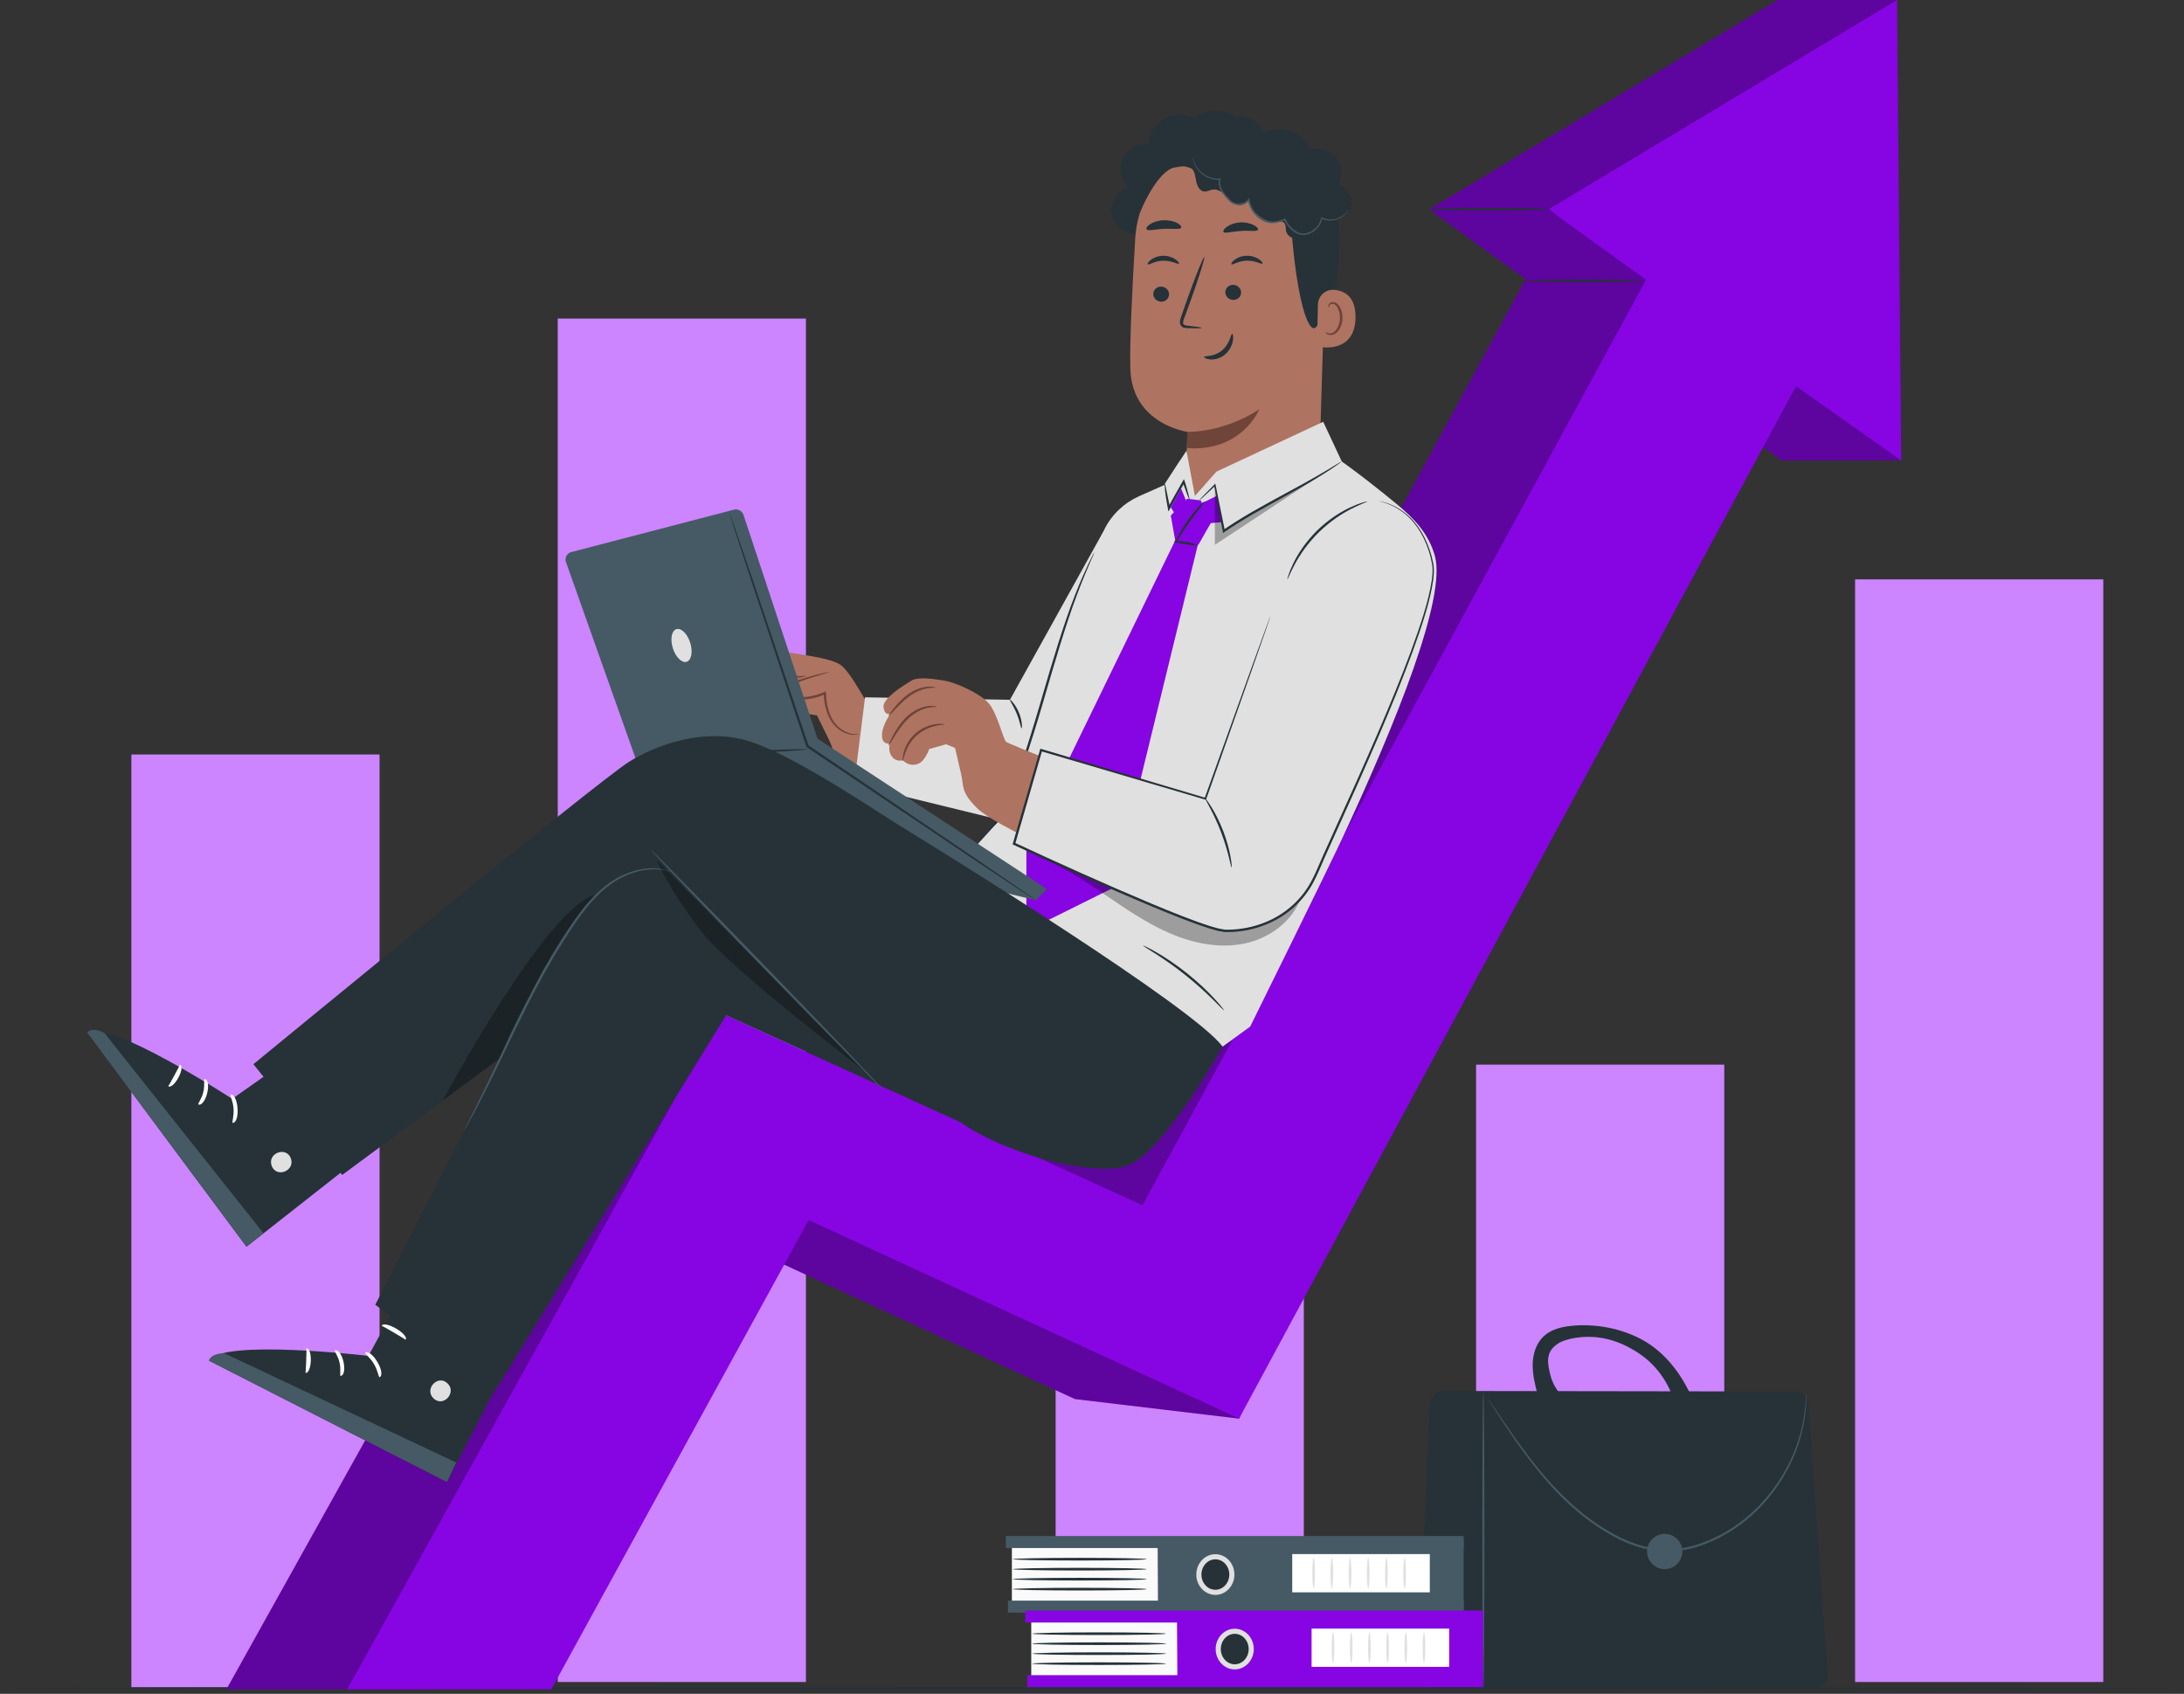 <svg width="441" height="342" viewBox="0 0 441 342" fill="none" xmlns="http://www.w3.org/2000/svg">
<rect x="0" y="0" width="441" height="342" fill="#333333" stroke="none"/>
<path d="M76.641 152.339H26.527V340.658H76.641V152.339Z" fill="#CC85FF"/>
<path d="M348.169 214.962H298.056V339.618H348.169V214.962Z" fill="#CC85FF"/>
<path d="M424.701 116.983H374.587V339.618H424.701V116.983Z" fill="#CC85FF"/>
<path d="M263.271 125.064H213.157V339.618H263.271V125.064Z" fill="#CC85FF"/>
<path d="M162.735 64.32H112.622V339.618H162.735V64.32Z" fill="#CC85FF"/>
<path d="M441.215 340.907C441.215 341.043 342.438 341.152 220.619 341.152C98.757 341.152 0 341.042 0 340.907C0 340.771 98.756 340.661 220.619 340.661C342.438 340.661 441.215 340.771 441.215 340.907Z" fill="#263238"/>
<path d="M288.814 340.907H366.461C367.945 340.907 369.117 339.651 369.013 338.174L365.137 283.329C365.042 281.994 363.931 280.957 362.589 280.956L291.306 280.855C289.938 280.853 288.809 281.928 288.747 283.293L286.259 338.239C286.192 339.693 287.356 340.907 288.814 340.907Z" fill="#263238"/>
<path d="M299.526 340.907C299.645 340.907 299.743 327.486 299.743 310.934C299.743 294.377 299.645 280.958 299.526 280.958C299.407 280.958 299.31 294.376 299.31 310.934C299.31 327.486 299.406 340.907 299.526 340.907Z" fill="#455A64"/>
<path d="M300.445 282.381C300.438 282.384 300.478 282.459 300.562 282.6C300.661 282.76 300.786 282.964 300.942 283.219C301.3 283.784 301.803 284.571 302.44 285.574C303.761 287.606 305.677 290.547 308.265 294.032C310.879 297.484 314.158 301.537 318.573 305.247C320.772 307.103 323.265 308.837 326.026 310.33C328.795 311.788 331.916 312.949 335.266 313.219C338.622 313.499 341.896 312.745 344.8 311.57C347.711 310.378 350.322 308.777 352.561 306.961C357.05 303.304 360.014 298.882 361.827 294.945C363.653 290.984 364.303 287.471 364.571 285.07C364.624 284.465 364.685 283.929 364.712 283.463C364.717 283.004 364.722 282.61 364.726 282.282C364.726 281.982 364.726 281.743 364.726 281.555C364.723 281.392 364.718 281.308 364.711 281.308C364.703 281.308 364.694 281.392 364.681 281.555C364.67 281.742 364.656 281.981 364.638 282.28C364.622 282.607 364.604 282.999 364.582 283.455C364.542 283.919 364.468 284.45 364.402 285.051C364.084 287.433 363.394 290.909 361.548 294.817C359.716 298.702 356.755 303.057 352.309 306.652C350.09 308.437 347.51 310.009 344.64 311.178C341.777 312.329 338.57 313.062 335.3 312.788C332.029 312.526 328.96 311.391 326.223 309.955C323.492 308.484 321.016 306.775 318.829 304.942C314.436 301.279 311.146 297.267 308.509 293.848C305.898 290.396 303.943 287.483 302.58 285.48C301.913 284.498 301.389 283.724 301.015 283.171C300.843 282.925 300.707 282.729 300.599 282.575C300.504 282.442 300.452 282.376 300.445 282.381Z" fill="#455A64"/>
<path d="M332.578 313.268C332.578 315.232 334.173 316.824 336.142 316.824C338.11 316.824 339.705 315.233 339.705 313.268C339.705 311.304 338.109 309.711 336.142 309.711C334.174 309.711 332.578 311.304 332.578 313.268Z" fill="#455A64"/>
<path d="M311.728 269.789C313.219 268.412 315.315 267.901 317.337 267.702C322.214 267.218 327.581 268.23 331.842 270.646C336.104 273.061 339.24 277.084 341.324 281.511L338.524 284.435C337.38 279.832 334.825 275.825 330.861 273.21C326.897 270.595 322.684 269.395 317.993 270.149C316.914 270.322 315.39 270.724 314.495 271.349C312.665 272.627 312.384 274.114 312.706 276.011C313.184 278.816 313.891 280.035 315.093 281.539C313.032 281.588 312.55 281.599 310.49 281.647C309.97 279.62 309.445 277.564 309.482 275.471C309.521 273.38 310.19 271.211 311.728 269.789Z" fill="#263238"/>
<path d="M233.76 312.129H204.323V323.705H233.76V312.129Z" fill="#FAFAFA"/>
<path d="M295.547 310.141H203.098V312.566H295.547V310.141Z" fill="#455A64"/>
<path d="M295.547 323.188H203.526V325.613H295.547V323.188Z" fill="#455A64"/>
<path d="M233.76 310.718L233.899 325.151H295.546V310.718H233.76Z" fill="#455A64"/>
<path d="M248.743 317.921C248.743 319.904 247.251 321.512 245.411 321.512C243.571 321.512 242.078 319.904 242.078 317.921C242.078 315.937 243.57 314.329 245.411 314.329C247.252 314.329 248.743 315.937 248.743 317.921Z" fill="#263238"/>
<path d="M245.41 322.028C243.288 322.028 241.562 320.185 241.562 317.92C241.562 315.655 243.288 313.812 245.41 313.812C247.533 313.812 249.259 315.655 249.259 317.92C249.26 320.185 247.533 322.028 245.41 322.028ZM245.41 314.845C243.857 314.845 242.596 316.225 242.596 317.921C242.596 319.616 243.857 320.996 245.41 320.996C246.962 320.996 248.225 319.616 248.225 317.921C248.225 316.225 246.962 314.845 245.41 314.845Z" fill="#E0E0E0"/>
<path d="M231.549 320.867C231.549 321.016 225.5 321.136 218.041 321.136C210.579 321.136 204.532 321.017 204.532 320.867C204.532 320.719 210.579 320.599 218.041 320.599C225.5 320.598 231.549 320.719 231.549 320.867Z" fill="#263238"/>
<path d="M231.549 318.851C231.549 318.999 225.5 319.12 218.041 319.12C210.579 319.12 204.532 319 204.532 318.851C204.532 318.702 210.579 318.582 218.041 318.582C225.5 318.582 231.549 318.702 231.549 318.851Z" fill="#263238"/>
<path d="M231.549 316.834C231.549 316.982 225.5 317.103 218.041 317.103C210.579 317.103 204.532 316.983 204.532 316.834C204.532 316.686 210.579 316.565 218.041 316.565C225.5 316.566 231.549 316.686 231.549 316.834Z" fill="#263238"/>
<path d="M231.549 314.818C231.549 314.966 225.5 315.087 218.041 315.087C210.579 315.087 204.532 314.966 204.532 314.818C204.532 314.67 210.579 314.549 218.041 314.549C225.5 314.549 231.549 314.67 231.549 314.818Z" fill="#263238"/>
<path d="M288.711 313.788H260.93V321.512H288.711V313.788Z" fill="white"/>
<path d="M265.257 320.727C265.109 320.727 264.988 319.349 264.988 317.65C264.988 315.95 265.108 314.573 265.257 314.573C265.406 314.573 265.527 315.95 265.527 317.65C265.526 319.349 265.406 320.727 265.257 320.727Z" fill="#E0E0E0"/>
<path d="M268.931 320.727C268.782 320.727 268.661 319.349 268.661 317.65C268.661 315.95 268.781 314.573 268.931 314.573C269.079 314.573 269.199 315.95 269.199 317.65C269.199 319.349 269.079 320.727 268.931 320.727Z" fill="#E0E0E0"/>
<path d="M272.604 320.727C272.456 320.727 272.335 319.349 272.335 317.65C272.335 315.95 272.455 314.573 272.604 314.573C272.753 314.573 272.873 315.95 272.873 317.65C272.873 319.349 272.753 320.727 272.604 320.727Z" fill="#E0E0E0"/>
<path d="M276.277 320.727C276.129 320.727 276.008 319.349 276.008 317.65C276.008 315.95 276.128 314.573 276.277 314.573C276.426 314.573 276.547 315.95 276.547 317.65C276.546 319.349 276.426 320.727 276.277 320.727Z" fill="#E0E0E0"/>
<path d="M279.951 320.727C279.802 320.727 279.681 319.349 279.681 317.65C279.681 315.95 279.802 314.573 279.951 314.573C280.1 314.573 280.221 315.95 280.221 317.65C280.22 319.349 280.1 320.727 279.951 320.727Z" fill="#E0E0E0"/>
<path d="M283.624 320.727C283.476 320.727 283.354 319.349 283.354 317.65C283.354 315.95 283.475 314.573 283.624 314.573C283.773 314.573 283.894 315.95 283.894 317.65C283.893 319.349 283.773 320.727 283.624 320.727Z" fill="#E0E0E0"/>
<path d="M237.671 327.175H208.234V338.75H237.671V327.175Z" fill="#FAFAFA"/>
<path d="M299.459 325.187H207.009V327.612H299.459V325.187Z" fill="#8605E2"/>
<path d="M299.459 338.234H207.437V340.658H299.459V338.234Z" fill="#8605E2"/>
<path d="M237.671 325.764L237.81 340.197H299.458V325.764H237.671Z" fill="#8605E2"/>
<path d="M252.654 332.965C252.654 334.949 251.162 336.557 249.322 336.557C247.481 336.557 245.989 334.949 245.989 332.965C245.989 330.981 247.481 329.374 249.322 329.374C251.162 329.374 252.654 330.982 252.654 332.965Z" fill="#263238"/>
<path d="M249.322 337.073C247.199 337.073 245.473 335.23 245.473 332.965C245.473 330.7 247.199 328.858 249.322 328.858C251.445 328.858 253.171 330.7 253.171 332.965C253.171 335.23 251.445 337.073 249.322 337.073ZM249.322 329.89C247.77 329.89 246.507 331.269 246.507 332.965C246.507 334.661 247.77 336.04 249.322 336.04C250.874 336.04 252.137 334.661 252.137 332.965C252.137 331.269 250.873 329.89 249.322 329.89Z" fill="#E0E0E0"/>
<path d="M235.46 335.912C235.46 336.06 229.411 336.181 221.952 336.181C214.49 336.181 208.443 336.061 208.443 335.912C208.443 335.764 214.49 335.643 221.952 335.643C229.411 335.644 235.46 335.764 235.46 335.912Z" fill="#263238"/>
<path d="M235.46 333.896C235.46 334.044 229.411 334.165 221.952 334.165C214.49 334.165 208.443 334.044 208.443 333.896C208.443 333.748 214.49 333.627 221.952 333.627C229.411 333.627 235.46 333.748 235.46 333.896Z" fill="#263238"/>
<path d="M235.46 331.879C235.46 332.028 229.411 332.149 221.952 332.149C214.49 332.149 208.443 332.028 208.443 331.879C208.443 331.731 214.49 331.61 221.952 331.61C229.411 331.61 235.46 331.731 235.46 331.879Z" fill="#263238"/>
<path d="M235.46 329.863C235.46 330.011 229.411 330.132 221.952 330.132C214.49 330.132 208.443 330.012 208.443 329.863C208.443 329.713 214.49 329.594 221.952 329.594C229.411 329.594 235.46 329.714 235.46 329.863Z" fill="#263238"/>
<path d="M292.622 328.833H264.842V336.558H292.622V328.833Z" fill="white"/>
<path d="M269.169 335.772C269.02 335.772 268.899 334.395 268.899 332.695C268.899 330.996 269.019 329.618 269.169 329.618C269.317 329.618 269.438 330.996 269.438 332.695C269.438 334.395 269.317 335.772 269.169 335.772Z" fill="#E0E0E0"/>
<path d="M272.842 335.772C272.693 335.772 272.572 334.395 272.572 332.695C272.572 330.996 272.693 329.618 272.842 329.618C272.99 329.618 273.111 330.996 273.111 332.695C273.111 334.395 272.99 335.772 272.842 335.772Z" fill="#E0E0E0"/>
<path d="M276.515 335.772C276.367 335.772 276.246 334.395 276.246 332.695C276.246 330.995 276.367 329.618 276.515 329.618C276.664 329.618 276.784 330.995 276.784 332.695C276.784 334.395 276.664 335.772 276.515 335.772Z" fill="#E0E0E0"/>
<path d="M280.189 335.772C280.04 335.772 279.919 334.395 279.919 332.695C279.919 330.996 280.039 329.618 280.189 329.618C280.337 329.618 280.457 330.996 280.457 332.695C280.457 334.395 280.337 335.772 280.189 335.772Z" fill="#E0E0E0"/>
<path d="M283.862 335.772C283.714 335.772 283.593 334.395 283.593 332.695C283.593 330.995 283.713 329.618 283.862 329.618C284.011 329.618 284.132 330.995 284.132 332.695C284.132 334.395 284.011 335.772 283.862 335.772Z" fill="#E0E0E0"/>
<path d="M287.535 335.772C287.387 335.772 287.266 334.395 287.266 332.695C287.266 330.996 287.386 329.618 287.535 329.618C287.684 329.618 287.805 330.996 287.805 332.695C287.805 334.395 287.684 335.772 287.535 335.772Z" fill="#E0E0E0"/>
<path d="M383.049 0H358.965L288.689 42.214C288.952 42.609 297.247 48.596 308.082 56.328L206.314 243.349L121.144 205.806L45.73 341.088H86.938L138.9 246.352L217.059 282.488L250.191 286.435L339.878 78.901C351.148 86.875 359.805 92.98 359.805 92.98H383.888C383.888 92.98 376.865 34.148 376.865 33.681C376.865 33.213 383.049 0 383.049 0Z" fill="#8605E2"/>
<path opacity="0.3" d="M383.049 0H358.965L288.689 42.214C288.952 42.609 297.247 48.596 308.082 56.328L206.314 243.349L121.144 205.806L45.73 341.088H86.938L138.9 246.352L217.059 282.488L250.191 286.435L339.878 78.901C351.148 86.875 359.805 92.98 359.805 92.98H383.888C383.888 92.98 376.865 34.148 376.865 33.681C376.865 33.213 383.049 0 383.049 0Z" fill="black"/>
<path d="M70.11 341.088L145.826 204.647L230.694 243.349L340.142 42.214L372.729 59.301L250.19 286.435L163.281 246.352L111.318 341.088H70.11Z" fill="#8605E2"/>
<path d="M312.773 42.214C313.548 43.376 383.889 92.98 383.889 92.98L383.05 0L312.773 42.214Z" fill="#8605E2"/>
<path d="M312.772 42.214C312.772 42.35 307.381 42.46 300.731 42.46C294.08 42.46 288.69 42.349 288.69 42.214C288.69 42.079 294.08 41.969 300.731 41.969C307.38 41.969 312.772 42.079 312.772 42.214Z" fill="#263238"/>
<path d="M331.586 56.721C331.586 56.857 326.195 56.966 319.546 56.966C312.894 56.966 307.504 56.856 307.504 56.721C307.504 56.585 312.894 56.475 319.546 56.475C326.195 56.474 331.586 56.585 331.586 56.721Z" fill="#263238"/>
<path d="M150.715 140.933C150.715 140.933 149.254 141.567 149.026 139.621C148.797 137.673 152.864 133.618 154.165 132.331C155.465 131.043 157.324 131.319 158.974 131.687C160.624 132.054 167.375 132.733 169.616 134.168C171.856 135.603 175.285 142.802 176 143.144C176.715 143.486 197.779 144.581 197.779 144.581L196.873 161.812C196.873 161.812 176.199 157.88 172.105 155.324C168.01 152.768 168.548 151.75 167.384 149.366C166.22 146.982 164.971 144.451 164.971 144.451L163.035 144.131L159.932 145.84C159.932 145.84 159.566 150.213 156.496 150.102L154.99 149.311C154.99 149.311 153.987 150.469 152.843 148.678C151.699 146.887 151.916 146.553 151.916 146.553C151.916 146.553 150.712 148.039 149.411 146.196C148.11 144.353 150.715 140.933 150.715 140.933Z" fill="#AE7461"/>
<path d="M173.408 148.248C173.411 148.261 173.333 148.285 173.18 148.319C173.028 148.356 172.795 148.385 172.493 148.386C171.894 148.392 170.984 148.245 170.015 147.683C169.05 147.136 168.039 146.152 167.39 144.778C166.721 143.412 166.393 141.732 166.301 139.95L166.635 140.153C165.25 140.793 163.619 141.204 161.91 141.263C160.712 141.309 159.536 141.176 158.44 140.899C157.915 140.744 157.309 140.664 156.852 140.163C156.608 139.925 156.551 139.429 156.798 139.148C157.023 138.869 157.308 138.77 157.543 138.67C159.439 137.903 161.182 137.306 162.66 136.856C164.138 136.405 165.351 136.101 166.193 135.909C167.036 135.72 167.508 135.644 167.515 135.676C167.524 135.711 167.067 135.85 166.242 136.094C165.417 136.341 164.223 136.696 162.767 137.187C161.31 137.677 159.59 138.304 157.716 139.089C157.487 139.182 157.269 139.288 157.168 139.426C157.073 139.561 157.078 139.709 157.211 139.859C157.486 140.18 158.034 140.294 158.558 140.433C159.613 140.691 160.742 140.817 161.894 140.772C163.537 140.715 165.104 140.328 166.44 139.724L166.759 139.58L166.774 139.927C166.85 141.673 167.147 143.294 167.758 144.606C168.351 145.928 169.271 146.87 170.171 147.43C171.071 147.998 171.925 148.185 172.502 148.229C173.081 148.27 173.402 148.21 173.408 148.248Z" fill="#6F4439"/>
<path d="M162.744 136.433C162.784 136.483 162.032 136.889 160.755 136.819C160.128 136.813 159.389 136.706 158.608 136.759C157.811 136.794 157.067 137.132 156.452 137.84C155.172 139.267 153.641 140.21 152.488 140.69C151.327 141.179 150.548 141.279 150.536 141.225C150.514 141.148 151.251 140.929 152.341 140.375C153.43 139.822 154.844 138.894 156.097 137.499C156.428 137.157 156.797 136.808 157.249 136.61C157.69 136.4 158.156 136.324 158.582 136.306C159.44 136.276 160.168 136.423 160.777 136.472C161.996 136.626 162.715 136.362 162.744 136.433Z" fill="#6F4439"/>
<path d="M158.404 141.024C158.519 141.062 157.667 143 155.719 144.654C153.784 146.326 151.737 146.872 151.716 146.752C151.658 146.611 153.549 145.883 155.398 144.281C157.265 142.7 158.273 140.945 158.404 141.024Z" fill="#6F4439"/>
<path d="M159.162 143.666C159.285 143.68 159.008 145.376 157.775 147.042C156.557 148.719 155.021 149.496 154.971 149.382C154.886 149.26 156.228 148.34 157.377 146.752C158.545 145.178 159.019 143.623 159.162 143.666Z" fill="#6F4439"/>
<path d="M222.778 107.352L203.929 141.298L174.674 140.796L172.476 158.331L202.665 165.719L215.095 152.097L222.778 107.352Z" fill="#E0E0E0"/>
<path d="M206.282 147.059C206.136 147.072 205.954 145.677 205.301 144.1C204.663 142.516 203.816 141.391 203.929 141.299C204.017 141.21 205.082 142.245 205.757 143.915C206.444 145.577 206.408 147.062 206.282 147.059Z" fill="#263238"/>
<path d="M229.945 47.269C227.56 47.585 225.076 45.877 224.522 43.541C223.967 41.204 225.42 38.566 227.693 37.78C226.178 36.287 225.76 33.801 226.703 31.895C227.646 29.991 229.879 28.812 231.988 29.104C232.037 27.007 233.254 24.974 235.083 23.94C236.911 22.905 239.284 22.904 241.113 23.938C243.396 21.909 247.138 21.766 249.571 23.614C251.605 23.2 253.85 24.244 254.842 26.064C255.833 27.884 255.491 30.333 254.037 31.811" fill="#263238"/>
<path d="M250.715 28.43L249.637 28.451C238.782 28.661 229.909 37.153 229.245 47.968C228.629 58.028 228.077 69.149 228.248 74.536C228.603 85.689 239.817 87.208 239.817 87.208L239.132 100.63L240.458 110.86L266.245 99.266L267.701 50.608C268.477 39.006 262.357 28.884 250.715 28.43Z" fill="#AE7461"/>
<path d="M239.724 87.194C239.724 87.194 246.87 87.485 254.288 82.633C254.288 82.633 250.824 91.271 239.65 90.483L239.724 87.194Z" fill="#6F4439"/>
<path d="M232.874 59.34C232.861 60.182 233.564 60.887 234.445 60.918C235.324 60.948 236.049 60.292 236.062 59.449C236.076 58.607 235.373 57.901 234.494 57.871C233.613 57.84 232.888 58.499 232.874 59.34Z" fill="#263238"/>
<path d="M231.753 53.38C231.955 53.584 233.147 52.667 234.865 52.639C236.58 52.585 237.858 53.444 238.041 53.23C238.13 53.135 237.921 52.764 237.365 52.376C236.817 51.989 235.887 51.62 234.818 51.646C233.748 51.672 232.856 52.083 232.346 52.495C231.825 52.91 231.654 53.29 231.753 53.38Z" fill="#263238"/>
<path d="M247.422 58.984C247.409 59.825 248.112 60.532 248.992 60.561C249.871 60.591 250.597 59.935 250.61 59.093C250.623 58.251 249.92 57.544 249.041 57.514C248.161 57.485 247.435 58.142 247.422 58.984Z" fill="#263238"/>
<path d="M248.645 53.374C248.848 53.578 250.041 52.661 251.758 52.632C253.473 52.58 254.751 53.437 254.934 53.223C255.023 53.129 254.816 52.758 254.257 52.37C253.709 51.983 252.78 51.615 251.71 51.64C250.641 51.666 249.748 52.077 249.239 52.49C248.72 52.903 248.547 53.283 248.645 53.374Z" fill="#263238"/>
<path d="M242.658 66.21C242.665 66.112 241.593 65.948 239.859 65.761C239.419 65.725 239.003 65.646 238.922 65.349C238.813 65.034 238.988 64.559 239.19 64.046C239.582 62.979 239.992 61.86 240.423 60.687C242.132 55.906 243.36 51.978 243.167 51.911C242.973 51.844 241.431 55.665 239.722 60.446C239.311 61.625 238.918 62.749 238.544 63.824C238.388 64.325 238.114 64.894 238.35 65.546C238.475 65.871 238.801 66.102 239.083 66.172C239.366 66.252 239.613 66.252 239.831 66.261C241.573 66.319 242.653 66.306 242.658 66.21Z" fill="#263238"/>
<path d="M247.028 46.806C247.262 47.236 248.726 46.736 250.537 46.642C252.346 46.508 253.881 46.82 254.038 46.365C254.105 46.149 253.776 45.764 253.115 45.428C252.461 45.093 251.47 44.843 250.384 44.91C249.299 44.979 248.363 45.35 247.775 45.764C247.182 46.18 246.923 46.601 247.028 46.806Z" fill="#263238"/>
<path d="M231.534 46.313C231.904 46.695 233.313 46.264 235.018 46.212C236.721 46.11 238.172 46.413 238.495 45.999C238.637 45.799 238.403 45.413 237.765 45.057C237.137 44.702 236.091 44.422 234.92 44.474C233.749 44.528 232.74 44.9 232.155 45.31C231.56 45.721 231.37 46.126 231.534 46.313Z" fill="#263238"/>
<path d="M230.222 42.831C230.222 42.831 233.035 35.787 236.379 34.092C240.427 32.039 242.273 36.481 246.146 35.32C250.019 34.159 253.883 32.189 257.922 35.117C262.342 38.322 260.346 40.668 260.711 45.613C262.191 65.662 265.973 71.266 266.835 61.793C266.93 60.755 269.793 59.875 270.135 55.491C270.578 49.806 270.663 42.913 269.316 38.911C268.18 35.537 266.196 33.23 262.669 30.712C257.102 26.737 249.561 26.796 244.452 27.409C239.342 28.021 229.585 34.093 230.222 42.831Z" fill="#263238"/>
<path d="M266.114 61.502C266.151 59.779 267.612 58.39 269.333 58.52C271.422 58.678 273.764 59.815 273.71 64.117C273.614 71.748 265.957 70.078 265.947 69.859C265.94 69.711 266.046 64.695 266.114 61.502Z" fill="#AE7461"/>
<path d="M267.647 67.008C267.681 66.985 267.779 67.104 268.003 67.209C268.22 67.311 268.598 67.386 268.998 67.242C269.809 66.956 270.506 65.685 270.56 64.309C270.588 63.615 270.45 62.951 270.211 62.401C269.985 61.839 269.628 61.445 269.222 61.368C268.818 61.27 268.528 61.509 268.431 61.722C268.326 61.934 268.373 62.087 268.332 62.1C268.31 62.119 268.169 61.969 268.234 61.655C268.267 61.504 268.36 61.325 268.541 61.181C268.726 61.035 268.997 60.962 269.28 60.996C269.869 61.044 270.393 61.592 270.656 62.196C270.952 62.804 271.123 63.549 271.091 64.329C271.023 65.867 270.216 67.296 269.107 67.6C268.567 67.734 268.121 67.567 267.891 67.383C267.658 67.194 267.62 67.023 267.647 67.008Z" fill="#6F4439"/>
<path d="M265.678 46.727C264.699 47.422 263.664 48.141 262.47 48.282C261.276 48.423 259.896 47.764 259.671 46.585C259.569 46.055 259.688 45.437 259.33 45.034C258.903 44.552 258.136 44.72 257.497 44.8C255.279 45.079 252.636 42.68 252.028 40.533C251.478 41.391 250.242 41.67 249.374 41.135C248.505 40.6 248.186 40.291 247.5 39.538C246.815 38.783 245.859 38.116 244.852 38.278C244.288 38.369 243.766 38.715 243.197 38.675C242.191 38.606 241.679 37.442 241.508 36.451C241.336 35.46 241.195 34.302 240.335 33.778C239.538 33.293 238.523 33.602 237.601 33.755C236.68 33.909 235.483 33.716 235.229 32.819C235.096 32.349 235.289 31.846 235.544 31.429C236.697 29.536 239.276 28.655 241.35 29.446C242.049 26.911 244.373 24.904 246.987 24.578C249.601 24.251 252.348 25.625 253.651 27.91C255.238 26.416 257.573 25.757 259.709 26.2C261.845 26.643 263.722 28.176 264.582 30.177C266.432 29.653 268.565 30.33 269.772 31.823C270.979 33.316 271.19 35.54 270.286 37.233C271.674 37.989 272.877 39.329 272.936 40.907C272.996 42.485 271.485 44.089 269.951 43.702C270.591 44.919 270.122 46.597 268.942 47.307C267.762 48.017 266.056 47.648 265.277 46.514" fill="#263238"/>
<path d="M240.828 31.703C240.822 31.704 240.823 31.751 240.833 31.843C240.845 31.934 240.853 32.073 240.89 32.248C240.966 32.6 241.119 33.118 241.473 33.707C241.83 34.288 242.378 34.955 243.203 35.478C244.011 36.007 245.114 36.399 246.35 36.308L246.217 36.142C245.993 36.799 246.073 37.581 246.411 38.245C246.733 38.921 247.231 39.516 247.756 40.096C248.024 40.373 248.259 40.702 248.628 40.955C248.986 41.197 249.413 41.333 249.847 41.38C250.711 41.473 251.679 41.188 252.29 40.452L252.002 40.376C252.226 41.889 253.119 43.389 254.51 44.288C255.247 44.798 256.152 45.101 257.036 45.06C257.92 45.035 258.738 44.76 259.498 44.47L259.292 44.384C259.722 45.324 260.368 46.12 261.146 46.703C261.91 47.285 262.92 47.615 263.823 47.375C265.619 46.96 266.786 45.439 267 44.024L266.829 44.108C267.733 44.578 268.694 44.606 269.463 44.443C270.241 44.285 270.848 43.935 271.278 43.592C271.71 43.242 271.963 42.888 272.113 42.643C272.251 42.389 272.308 42.248 272.3 42.245C272.261 42.213 272.057 42.829 271.199 43.49C270.77 43.806 270.176 44.127 269.427 44.26C268.687 44.401 267.776 44.353 266.941 43.903L266.796 43.824L266.768 43.986C266.552 45.306 265.427 46.726 263.76 47.092C262.942 47.301 262.054 47.004 261.33 46.455C260.602 45.905 259.986 45.138 259.587 44.254L259.524 44.114L259.381 44.168C258.632 44.45 257.843 44.708 257.026 44.73C256.208 44.763 255.396 44.493 254.694 44.01C253.38 43.16 252.542 41.756 252.322 40.325L252.267 39.965L252.034 40.249C251.519 40.879 250.653 41.15 249.878 41.068C249.488 41.028 249.109 40.909 248.796 40.7C248.492 40.5 248.247 40.175 247.974 39.895C247.449 39.326 246.966 38.754 246.66 38.125C246.339 37.504 246.266 36.817 246.457 36.222L246.515 36.039L246.323 36.056C245.16 36.157 244.098 35.803 243.308 35.308C242.502 34.819 241.955 34.187 241.591 33.634C240.875 32.492 240.882 31.684 240.828 31.703Z" fill="#455A64"/>
<path d="M243.147 72.068C243.184 71.783 245.072 72.138 246.719 70.782C248.37 69.429 248.543 67.38 248.808 67.416C248.932 67.413 249.089 67.934 248.95 68.785C248.82 69.622 248.32 70.785 247.313 71.615C246.303 72.442 245.127 72.656 244.34 72.573C243.537 72.494 243.111 72.195 243.147 72.068Z" fill="#263238"/>
<path d="M188.671 180.071L203.226 164.048L215.398 127.334C217.883 120.965 220.017 112.878 223.027 106.838C224.508 103.867 227.004 101.525 230.041 100.177L235.209 97.887L238.3 92.964C236.519 104.099 252.155 105.47 268.772 91.646C268.772 91.646 274.262 95.353 281.999 101.757C285.387 104.561 288.459 107.625 289.74 112.254C292.064 120.657 282.073 145.526 271.195 168.92C267.941 175.919 252.443 207.277 252.443 207.277L246.864 211.334C246.864 211.334 197.544 196.42 193.108 188.246C188.671 180.071 188.671 180.071 188.671 180.071Z" fill="#E0E0E0"/>
<path d="M196.747 170.518C196.735 170.506 196.877 170.341 197.159 170.037C197.479 169.701 197.895 169.265 198.413 168.722C199.557 167.552 201.149 165.927 203.106 163.928L203.064 163.995C203.975 161.196 205.065 157.853 206.277 154.129C207.53 150.401 208.801 146.263 210.084 141.888C212.57 133.309 214.923 125.55 217.096 120.098C218.15 117.362 219.139 115.202 219.834 113.718C220.184 113.021 220.466 112.461 220.681 112.032C220.88 111.648 220.992 111.451 221.007 111.459C221.022 111.466 220.941 111.678 220.771 112.074C220.576 112.513 220.324 113.085 220.009 113.797C219.369 115.303 218.432 117.477 217.422 120.222C215.339 125.689 213.046 133.441 210.557 142.026C209.274 146.401 207.983 150.555 206.706 154.271C205.455 157.981 204.33 161.314 203.388 164.102L203.375 164.142L203.347 164.169C201.344 166.123 199.716 167.712 198.544 168.854C198 169.371 197.563 169.786 197.226 170.105C196.924 170.388 196.758 170.529 196.747 170.518Z" fill="#263238"/>
<path d="M242.028 109.373L224.97 179.168L207.253 187.962V170.888L237.913 107.856L242.028 109.373Z" fill="#8605E2"/>
<g opacity="0.3">
<path d="M209.402 172.884C214.238 174.7 218.594 177.574 222.866 180.476C227.137 183.379 231.407 186.354 236.147 188.409C240.886 190.465 246.197 191.56 251.257 190.518C256.318 189.477 261.045 186.027 262.712 181.146L209.402 172.884Z" fill="black"/>
</g>
<path d="M235.211 97.67L239.571 91.007L241.282 100.136L245.627 95.229L267.185 85.164L270.927 93.162L247.108 107.221L240.502 106.73L235.685 101.024L235.211 97.67Z" fill="#E0E0E0"/>
<path d="M235.21 97.671C235.266 97.665 235.361 98.179 235.537 99.047C235.753 100.089 235.997 101.264 236.268 102.566L235.836 102.502C236.206 101.826 236.6 101.107 237.01 100.358C237.661 99.209 238.271 98.13 238.827 97.15L239.059 96.738L239.214 97.176C239.596 98.264 239.799 99.181 239.971 99.819C240.133 100.457 240.234 100.82 240.191 100.838C240.149 100.855 239.967 100.516 239.733 99.894C239.491 99.277 239.223 98.364 238.815 97.33L239.202 97.356C238.665 98.347 238.073 99.435 237.443 100.596C237.025 101.341 236.623 102.055 236.245 102.727L235.936 103.277L235.814 102.663C235.24 99.782 235.093 97.68 235.21 97.671Z" fill="#263238"/>
<path d="M242.465 101.036L239.721 100.702C238.978 101.535 237.159 103.253 236.416 104.087L236.421 104.164C236.746 105.991 237.071 107.817 237.396 109.644C238.929 109.569 240.473 109.693 241.975 110.011C242.891 108.407 243.583 107.197 244.498 105.593L242.465 101.036Z" fill="#8605E2"/>
<path d="M247.15 203.985C247.093 204.035 246.287 203.177 244.936 201.845C243.586 200.513 241.667 198.728 239.41 196.92C237.149 195.116 234.985 193.635 233.387 192.612C231.79 191.586 230.775 190.99 230.811 190.924C230.827 190.893 231.1 191.009 231.58 191.242C232.062 191.472 232.743 191.838 233.569 192.315C235.223 193.269 237.437 194.716 239.717 196.537C241.993 198.36 243.893 200.201 245.186 201.603C245.834 202.304 246.339 202.887 246.67 203.306C247.003 203.723 247.175 203.964 247.15 203.985Z" fill="#263238"/>
<path d="M242.68 101.598L245.726 100.101L246.759 105.424L244.221 105.649L242.68 101.598Z" fill="#8605E2"/>
<path opacity="0.3" d="M245.31 97.957V110.012L267.766 95.208L246.868 107.352L245.31 97.957Z" fill="black"/>
<path d="M270.926 93.162C270.945 93.191 270.48 93.539 269.621 94.146C268.753 94.741 267.484 95.581 265.87 96.549C262.662 98.517 258.058 100.927 253.095 103.773C250.998 104.987 249.019 106.208 247.238 107.413L246.943 107.612L246.879 107.265C246.198 103.584 245.606 100.39 245.162 97.986L245.414 98.065C244.443 98.969 243.652 99.705 243.045 100.27C242.488 100.775 242.18 101.037 242.16 101.016C242.14 100.996 242.411 100.695 242.931 100.154C243.513 99.564 244.272 98.794 245.203 97.849L245.4 97.65L245.457 97.928C245.943 100.325 246.589 103.508 247.334 107.178L246.974 107.03C248.757 105.803 250.742 104.567 252.846 103.348C257.828 100.493 262.448 98.136 265.692 96.251C267.323 95.323 268.617 94.53 269.515 93.986C270.406 93.429 270.907 93.135 270.926 93.162Z" fill="#263238"/>
<path d="M239.753 101.721L238.494 98.643L236.416 102.455L237.306 103.836L239.753 101.721Z" fill="#8605E2"/>
<path d="M243.197 101.276C243.303 101.374 241.8 103.108 240.184 105.418C238.559 107.721 237.438 109.723 237.31 109.657C237.195 109.603 238.132 107.473 239.781 105.135C241.421 102.792 243.106 101.186 243.197 101.276Z" fill="#263238"/>
<path d="M241.673 110.103C241.638 110.237 240.608 110.082 239.348 109.872C238.089 109.659 237.065 109.468 237.076 109.33C237.086 109.197 238.147 109.171 239.43 109.388C240.714 109.601 241.707 109.974 241.673 110.103Z" fill="#263238"/>
<path d="M128.472 153.515L114.261 113.426C113.989 112.562 114.519 111.651 115.405 111.459L148.232 102.901C149.051 102.72 149.874 103.188 150.137 103.983L165.072 149.143L211.395 179.51L209.169 181.778L197.319 178.896L128.472 153.515Z" fill="#455A64"/>
<path d="M209.171 181.778C209.166 181.785 209.084 181.74 208.931 181.647C208.755 181.537 208.533 181.396 208.256 181.22C207.638 180.817 206.778 180.255 205.686 179.541C203.434 178.046 200.23 175.916 196.283 173.293C188.344 167.959 177.427 160.625 165.367 152.523C164.527 151.956 163.692 151.393 162.914 150.868L162.845 150.82L162.818 150.742C158.456 137.604 154.548 125.835 151.716 117.31C150.336 113.082 149.219 109.66 148.435 107.257C148.067 106.097 147.777 105.183 147.568 104.526C147.481 104.235 147.41 104 147.354 103.813C147.309 103.652 147.289 103.568 147.296 103.566C147.304 103.563 147.339 103.643 147.4 103.798C147.468 103.981 147.552 104.211 147.658 104.496C147.887 105.147 148.205 106.05 148.609 107.198C149.428 109.589 150.594 112.995 152.036 117.203C154.904 125.716 158.863 137.468 163.283 150.587L163.187 150.462C163.966 150.987 164.8 151.549 165.641 152.117C177.67 160.265 188.559 167.642 196.477 173.006C200.387 175.684 203.562 177.857 205.792 179.384C206.863 180.13 207.706 180.717 208.311 181.139C208.576 181.331 208.79 181.485 208.959 181.605C209.104 181.712 209.175 181.771 209.171 181.778Z" fill="#263238"/>
<path d="M134.137 152.66C134.13 152.524 140.586 152.109 148.554 151.734C156.525 151.358 162.99 151.163 162.995 151.298C163.002 151.434 156.547 151.849 148.576 152.224C140.609 152.6 134.143 152.795 134.137 152.66Z" fill="#263238"/>
<path d="M139.37 129.777C139.943 131.595 139.621 133.314 138.652 133.618C137.684 133.922 136.435 132.694 135.863 130.876C135.29 129.057 135.612 127.338 136.581 127.034C137.549 126.731 138.798 127.958 139.37 129.777Z" fill="#E0E0E0"/>
<path d="M179.82 144.072C179.82 144.072 178.594 144.68 178.403 142.729C178.234 140.997 182.397 138.434 183.955 137.473C185.513 136.51 188.8 137.172 190.476 137.389C192.741 137.683 198.016 140.041 199.694 142.049C201.397 144.089 202.566 149.308 203.185 149.802C203.805 150.295 224.78 158.532 224.78 158.532L220.005 175.115C220.005 175.115 200.751 166.633 197.34 163.221C193.929 159.81 194.682 158.939 194.087 156.354C193.492 153.77 192.846 151.022 192.846 151.022L191.033 150.275L187.624 151.242C187.624 151.242 187.207 152.534 186.329 153.543C185.28 154.749 183.379 154.696 182.323 153.496C182.323 153.496 180.593 154.097 179.749 152.147C179.404 151.348 179.653 150.133 179.653 150.133C179.653 150.133 178.102 150.437 178.09 148.509C178.078 146.439 179.82 144.072 179.82 144.072Z" fill="#AE7461"/>
<path d="M190.742 146.267C190.739 146.348 190.038 146.322 188.959 146.558C187.888 146.786 186.429 147.346 185.174 148.448C183.919 149.551 183.18 150.926 182.819 151.958C182.449 152.997 182.386 153.694 182.305 153.687C182.251 153.687 182.188 152.967 182.487 151.854C182.776 150.751 183.51 149.258 184.848 148.079C186.188 146.902 187.764 146.364 188.896 146.217C190.042 146.06 190.749 146.214 190.742 146.267Z" fill="#6F4439"/>
<path d="M189.173 142.71C189.164 142.798 188.409 142.671 187.254 142.939C186.105 143.191 184.593 143.931 183.303 145.195C182.012 146.466 181.134 147.891 180.496 148.909C179.864 149.937 179.466 150.575 179.404 150.541C179.347 150.51 179.633 149.817 180.193 148.737C180.759 147.668 181.607 146.175 182.96 144.843C184.317 143.511 185.956 142.772 187.189 142.598C188.431 142.406 189.19 142.666 189.173 142.71Z" fill="#6F4439"/>
<path d="M188.869 138.821C188.86 138.903 188.209 138.814 187.2 139C186.194 139.174 184.849 139.693 183.586 140.619C182.32 141.547 181.346 142.614 180.632 143.375C179.923 144.142 179.471 144.613 179.417 144.568C179.366 144.527 179.72 143.981 180.367 143.149C181.018 142.326 181.973 141.193 183.295 140.222C184.621 139.25 186.077 138.748 187.151 138.657C188.232 138.552 188.883 138.77 188.869 138.821Z" fill="#6F4439"/>
<path d="M278.383 101.158C284.279 102.308 288.118 107.48 289.318 113.946C291.02 123.118 269.952 166.467 266.026 175.931C261.89 185.901 252.741 188.081 247.413 187.957C242.085 187.834 204.75 170.356 204.75 170.356L210.224 151.446L243.398 161.276L256.544 124.359" fill="#E0E0E0"/>
<path d="M256.546 124.36C256.546 124.36 256.484 124.586 256.339 125.019C256.185 125.466 255.967 126.105 255.683 126.936C255.09 128.635 254.225 131.111 253.114 134.295C250.856 140.694 247.596 149.928 243.57 161.337L243.513 161.496L243.349 161.448C233.815 158.636 222.547 155.314 210.162 151.662L210.442 151.509C208.696 157.555 206.871 163.88 204.981 170.423L204.854 170.141C213.567 174.179 222.894 178.417 232.616 182.501C236.565 184.135 240.477 185.764 244.43 187.02L245.917 187.446C246.411 187.575 246.902 187.617 247.394 187.711C248.412 187.727 249.434 187.677 250.439 187.541C252.454 187.292 254.407 186.72 256.222 185.904C259.857 184.269 262.865 181.476 264.694 178.103C265.622 176.437 266.302 174.63 267.089 172.901C267.869 171.171 268.639 169.462 269.399 167.773C275.528 154.291 280.962 142.104 284.859 131.609C286.776 126.362 288.437 121.545 289.113 117.165C289.255 116.073 289.343 115.001 289.194 114C288.998 112.993 288.773 112.027 288.467 111.131C287.877 109.33 287.089 107.77 286.199 106.492C284.412 103.913 282.253 102.595 280.763 101.948C280.007 101.627 279.407 101.43 278.996 101.334C278.588 101.226 278.381 101.158 278.381 101.158C278.381 101.158 278.594 101.192 279.009 101.285C279.425 101.366 280.033 101.547 280.801 101.856C282.316 102.478 284.521 103.786 286.355 106.382C287.268 107.667 288.079 109.241 288.688 111.057C289.005 111.963 289.239 112.936 289.444 113.955C289.608 115.006 289.522 116.094 289.384 117.203C288.727 121.636 287.084 126.463 285.184 131.729C281.323 142.256 275.918 154.466 269.811 167.959C269.053 169.648 268.286 171.358 267.51 173.087C266.728 174.808 266.057 176.608 265.102 178.332C263.236 181.785 260.144 184.665 256.419 186.342C254.558 187.18 252.559 187.766 250.499 188.022C249.47 188.163 248.426 188.213 247.378 188.197C246.853 188.104 246.305 188.052 245.797 187.919L244.283 187.487C240.288 186.218 236.38 184.591 232.423 182.953C222.689 178.864 213.364 174.621 204.647 170.572L204.463 170.486L204.52 170.289C206.417 163.75 208.252 157.428 210.006 151.383L210.069 151.165L210.287 151.23C222.662 154.915 233.92 158.267 243.448 161.104L243.227 161.216C247.318 149.83 250.629 140.614 252.923 134.228C254.074 131.058 254.969 128.593 255.583 126.902C255.888 126.077 256.122 125.445 256.287 125.001C256.45 124.574 256.546 124.36 256.546 124.36Z" fill="#263238"/>
<path d="M248.695 175.147C248.542 175.175 248.034 171.854 246.555 168.02C245.102 164.174 243.268 161.358 243.399 161.277C243.45 161.243 243.974 161.904 244.686 163.066C245.397 164.225 246.271 165.901 247.015 167.845C247.756 169.789 248.22 171.621 248.462 172.959C248.707 174.297 248.757 175.139 248.695 175.147Z" fill="#263238"/>
<path d="M276.087 101.24C276.116 101.326 274.866 101.727 272.991 102.673C272.05 103.139 270.973 103.777 269.828 104.556C268.697 105.354 267.505 106.305 266.355 107.415C265.217 108.536 264.236 109.704 263.411 110.815C262.604 111.939 261.94 112.999 261.451 113.927C260.461 115.776 260.03 117.014 259.944 116.983C259.912 116.972 259.997 116.656 260.181 116.092C260.355 115.524 260.679 114.725 261.141 113.768C261.597 112.807 262.239 111.71 263.041 110.55C263.861 109.405 264.85 108.206 266.01 107.062C267.181 105.931 268.406 104.972 269.572 104.181C270.752 103.408 271.865 102.792 272.838 102.36C273.808 101.92 274.615 101.615 275.188 101.455C275.759 101.285 276.077 101.207 276.087 101.24Z" fill="#263238"/>
<path d="M69.097 237.239L51.169 214.876C51.169 214.876 120.523 157.85 127.08 153.777C132.045 150.692 142.138 146.596 151.694 149.801C161.248 153.005 177.423 164.159 183.386 167.777C189.348 171.395 241.255 203.484 246.866 211.334C246.866 211.334 235.572 231.725 228.176 235.144C222.384 237.822 205.685 233.824 195.929 227.904C186.172 221.984 141.409 183.722 141.409 183.722L69.097 237.239Z" fill="#263238"/>
<path d="M75.776 263.455L99.998 280.821L146.61 205.005L193.673 226.409L162.027 173.636C162.027 173.636 136.504 173.935 132.492 173.485C127.346 172.907 117.95 181.014 112.821 190.912C108.363 199.515 75.776 263.455 75.776 263.455Z" fill="#263238"/>
<path d="M178.439 220.159C178.342 220.254 167.713 209.431 154.703 195.99C141.689 182.544 131.222 171.571 131.319 171.476C131.417 171.382 142.043 182.202 155.057 195.648C168.067 209.09 178.538 220.066 178.439 220.159Z" fill="#455A64"/>
<path opacity="0.3" d="M89.385 222.224C89.385 222.224 110.24 183.319 120.064 180.729C120.064 180.729 105.853 199.95 101.096 213.557L89.385 222.224Z" fill="black"/>
<path d="M135.76 176.083C135.742 176.149 134.814 175.71 133.022 175.561C131.246 175.388 128.577 175.695 125.698 177.116C122.8 178.506 119.948 181.176 117.438 184.593C114.942 188.031 112.435 192.005 110.038 196.288C105.307 204.912 101.658 213.058 98.747 218.819C97.317 221.713 96.094 224.023 95.238 225.613C94.815 226.367 94.476 226.97 94.221 227.426C93.983 227.837 93.851 228.05 93.835 228.041C93.82 228.033 93.923 227.805 94.132 227.378C94.367 226.913 94.678 226.295 95.068 225.524C95.87 223.908 97.044 221.578 98.433 218.667C101.261 212.872 104.858 204.704 109.605 196.05C112.016 191.744 114.535 187.775 117.073 184.322C119.624 180.887 122.563 178.183 125.543 176.804C128.501 175.395 131.237 175.136 133.038 175.371C134.858 175.583 135.76 176.083 135.76 176.083Z" fill="#455A64"/>
<path d="M87.663 249.371L74.395 273.774C74.395 273.774 44.816 270.287 42.188 274.725L90.252 299.251L110.2 260.795L87.663 249.371Z" fill="#263238"/>
<path d="M90.322 279.28C92.279 281.044 89.669 284.158 87.628 282.443C85.448 280.48 88.56 277.311 90.469 279.431" fill="#E0E0E0"/>
<path d="M90.252 299.251L92.111 295.296L45.333 273.26C45.333 273.26 42.717 273.097 42.188 274.725L90.252 299.251Z" fill="#455A64"/>
<path d="M73.741 273.132C73.629 273.37 74.748 274.076 75.517 275.418C76.321 276.741 76.397 278.059 76.66 278.077C78.002 277.263 75.098 272.352 73.741 273.132Z" fill="white"/>
<path d="M67.634 272.641C67.464 272.842 68.277 273.758 68.566 275.156C68.896 276.545 68.549 277.718 68.788 277.827C70.329 277.512 69.158 272.272 67.634 272.641Z" fill="white"/>
<path d="M61.687 277.202C62.983 277.369 63.175 272.176 61.874 272.25C61.936 272.409 61.757 277.053 61.687 277.202Z" fill="white"/>
<path d="M77.061 267.695C77.231 267.686 81.828 270.385 81.899 270.525C82.639 269.426 77.656 266.514 77.061 267.695Z" fill="white"/>
<path d="M69.618 205.873L46.883 221.872C46.883 221.872 21.923 205.653 17.595 208.467L49.774 251.725L83.875 224.929L69.618 205.873Z" fill="#263238"/>
<path d="M58.712 233.855C59.682 236.303 55.959 237.939 54.892 235.497C53.81 232.773 58.008 231.312 58.777 234.057" fill="#E0E0E0"/>
<path d="M49.774 251.725L53.197 249.003L21.064 208.546C21.064 208.546 18.791 207.242 17.595 208.467L49.774 251.725Z" fill="#455A64"/>
<path d="M46.582 221.007C46.376 221.17 47.066 222.299 47.158 223.842C47.292 225.383 46.773 226.598 47.001 226.731C48.566 226.596 48.145 220.908 46.582 221.007Z" fill="white"/>
<path d="M41.327 217.863C41.085 217.967 41.406 219.148 41.045 220.529C40.724 221.92 39.891 222.819 40.057 223.022C41.577 223.421 42.856 218.207 41.327 217.863Z" fill="white"/>
<path d="M33.969 219.318C35.056 220.042 37.536 215.472 36.337 214.962C36.322 215.132 34.097 219.214 33.969 219.318Z" fill="white"/>
<path opacity="0.3" d="M174.88 216.482C174.88 216.482 148.373 196.342 142.052 188.579C135.817 180.921 132.493 173.485 132.493 173.485L174.88 216.482Z" fill="black"/>
</svg>
